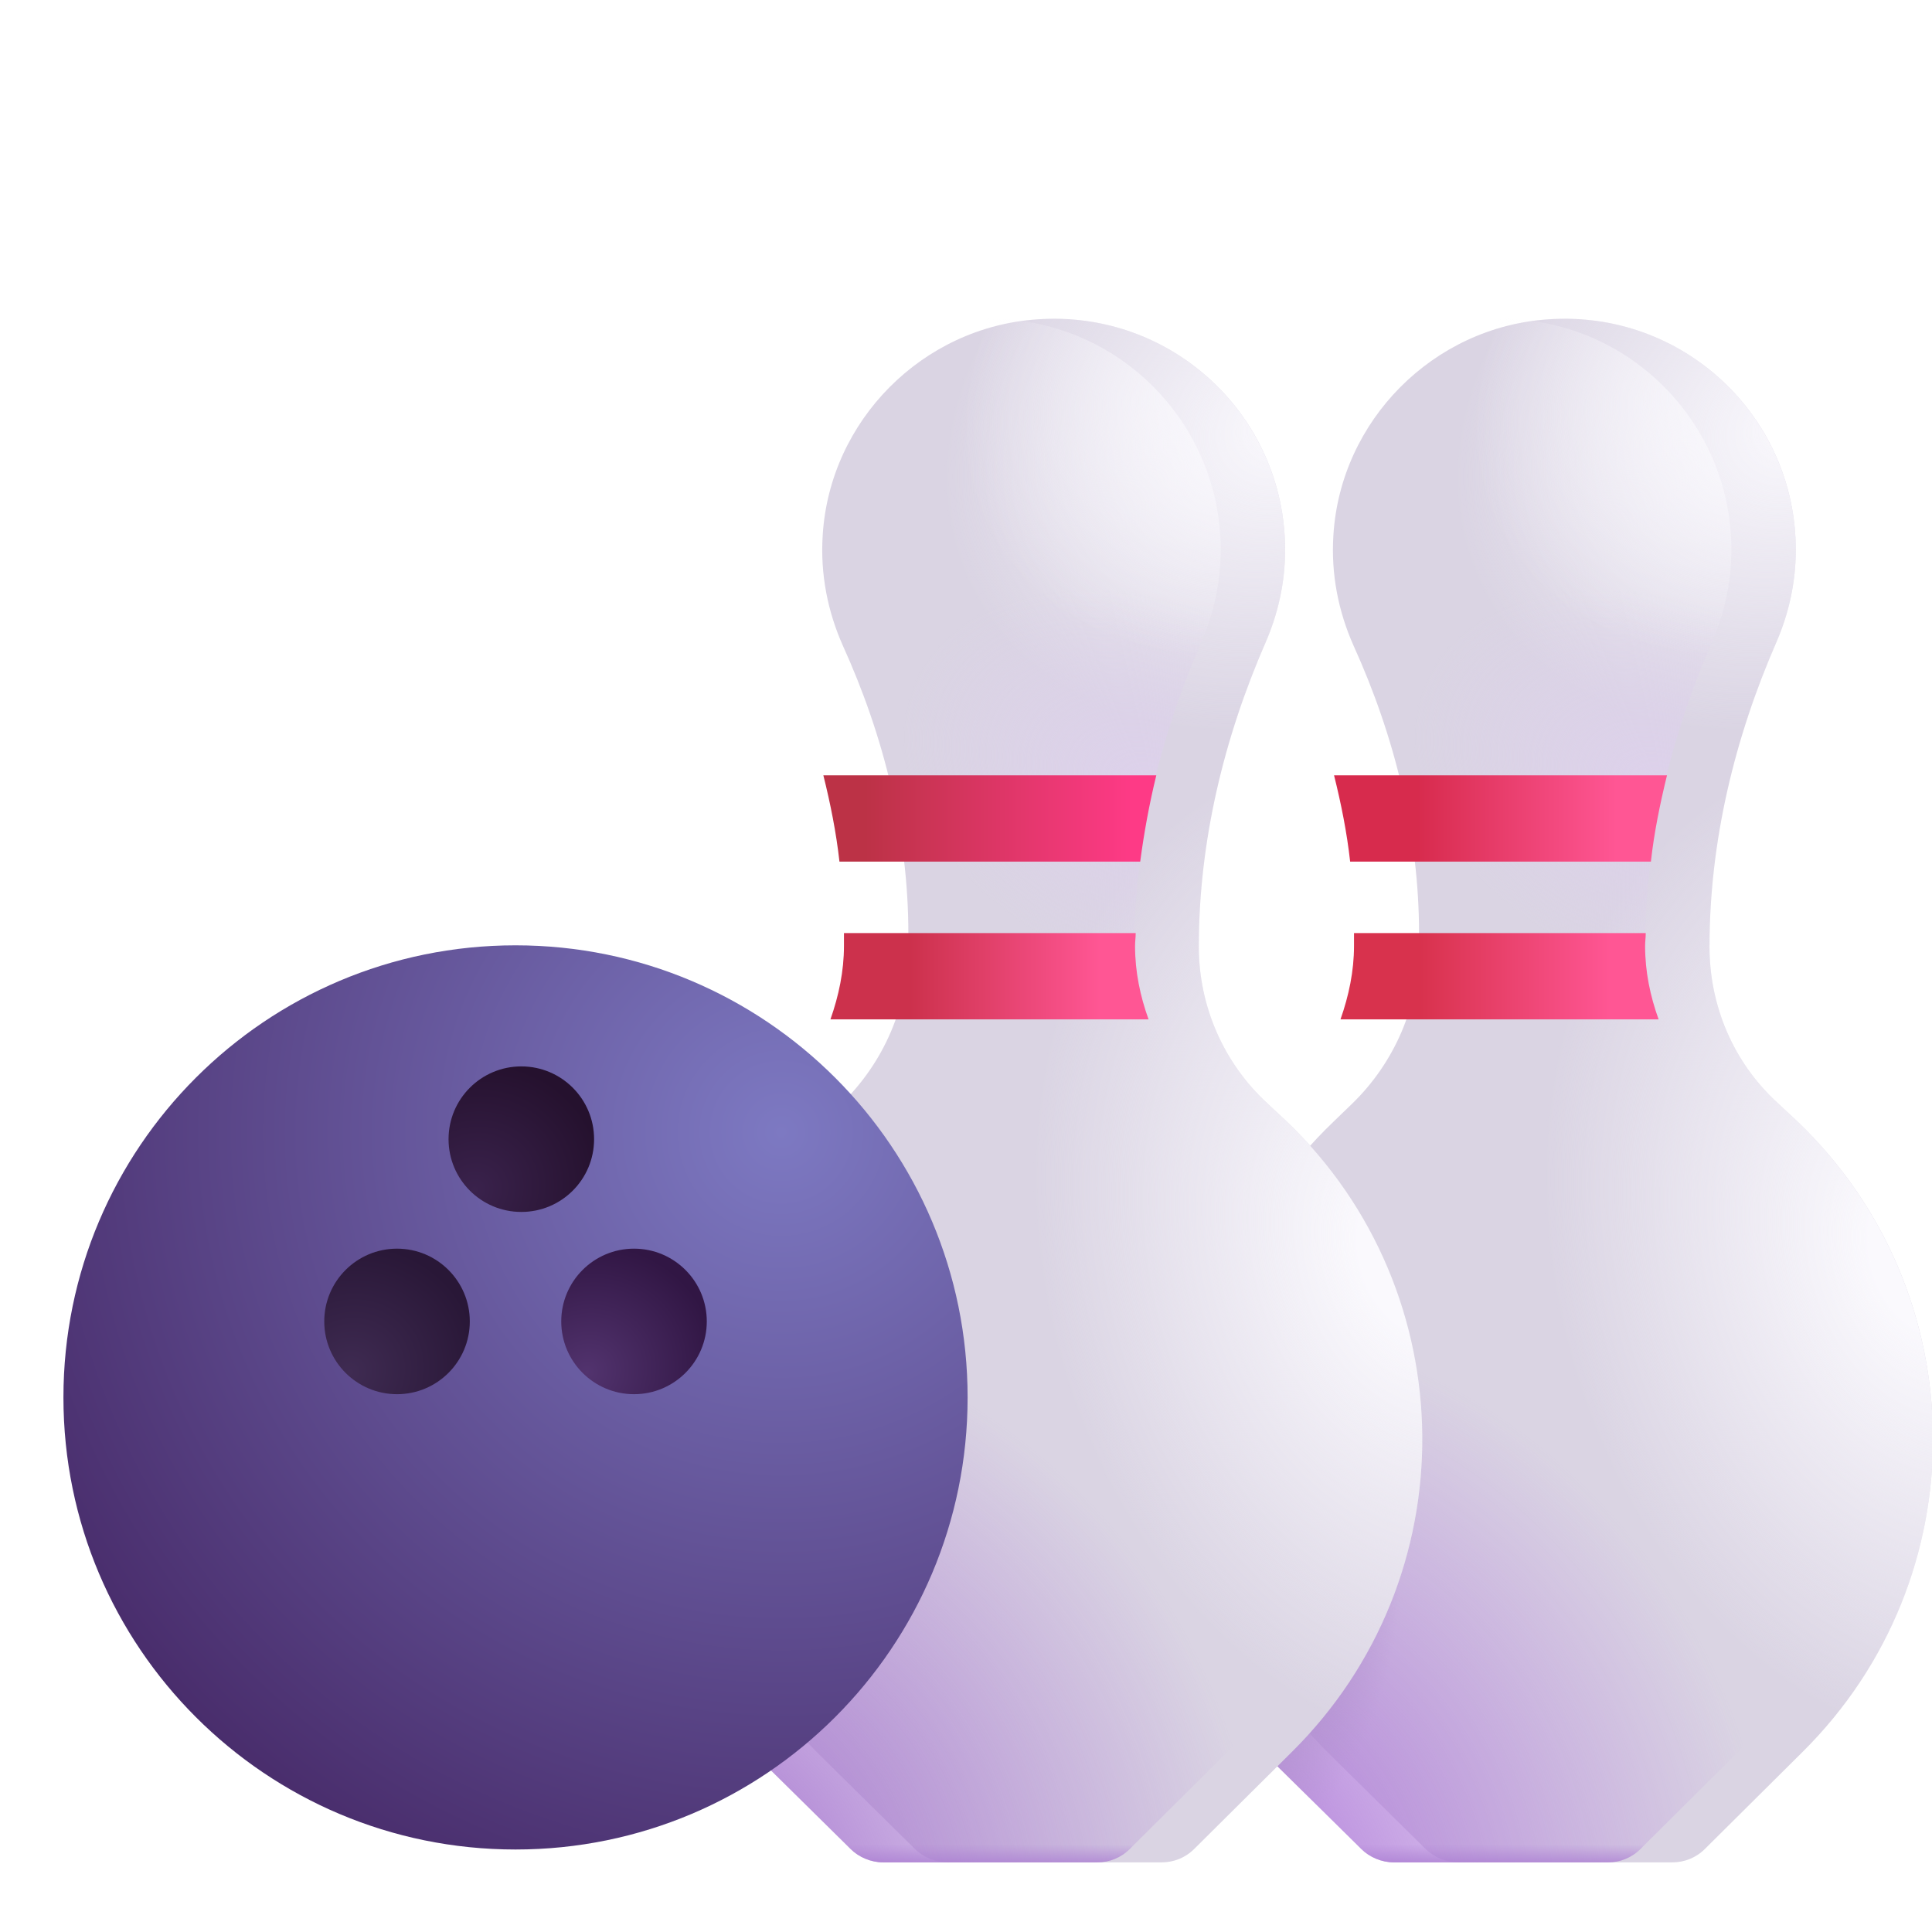 <svg viewBox="1 1 30 30" xmlns="http://www.w3.org/2000/svg">
<g filter="url(#filter0_i_18_2431)">
<path d="M26.545 15.699C26.545 14.069 26.935 12.459 27.585 10.969C27.775 10.529 27.885 10.049 27.885 9.539C27.885 7.469 26.135 5.809 24.035 5.959C22.255 6.079 20.815 7.529 20.705 9.309C20.665 9.919 20.785 10.499 21.015 11.019C21.655 12.429 22.035 13.949 22.035 15.499V15.699C22.035 16.619 21.655 17.499 20.995 18.139L20.705 18.419C17.925 21.079 17.895 25.509 20.625 28.219L22.135 29.709C22.265 29.839 22.455 29.919 22.645 29.919H25.965C26.155 29.919 26.335 29.849 26.475 29.709L27.985 28.209C30.725 25.499 30.685 21.069 27.905 18.409L27.605 18.129C26.915 17.499 26.545 16.619 26.545 15.699Z" fill="#DAD4E3"/>
<path d="M26.545 15.699C26.545 14.069 26.935 12.459 27.585 10.969C27.775 10.529 27.885 10.049 27.885 9.539C27.885 7.469 26.135 5.809 24.035 5.959C22.255 6.079 20.815 7.529 20.705 9.309C20.665 9.919 20.785 10.499 21.015 11.019C21.655 12.429 22.035 13.949 22.035 15.499V15.699C22.035 16.619 21.655 17.499 20.995 18.139L20.705 18.419C17.925 21.079 17.895 25.509 20.625 28.219L22.135 29.709C22.265 29.839 22.455 29.919 22.645 29.919H25.965C26.155 29.919 26.335 29.849 26.475 29.709L27.985 28.209C30.725 25.499 30.685 21.069 27.905 18.409L27.605 18.129C26.915 17.499 26.545 16.619 26.545 15.699Z" fill="url(#paint0_radial_18_2431)"/>
<path d="M26.545 15.699C26.545 14.069 26.935 12.459 27.585 10.969C27.775 10.529 27.885 10.049 27.885 9.539C27.885 7.469 26.135 5.809 24.035 5.959C22.255 6.079 20.815 7.529 20.705 9.309C20.665 9.919 20.785 10.499 21.015 11.019C21.655 12.429 22.035 13.949 22.035 15.499V15.699C22.035 16.619 21.655 17.499 20.995 18.139L20.705 18.419C17.925 21.079 17.895 25.509 20.625 28.219L22.135 29.709C22.265 29.839 22.455 29.919 22.645 29.919H25.965C26.155 29.919 26.335 29.849 26.475 29.709L27.985 28.209C30.725 25.499 30.685 21.069 27.905 18.409L27.605 18.129C26.915 17.499 26.545 16.619 26.545 15.699Z" fill="url(#paint1_radial_18_2431)"/>
</g>
<path d="M26.545 15.699C26.545 14.069 26.935 12.459 27.585 10.969C27.775 10.529 27.885 10.049 27.885 9.539C27.885 7.469 26.135 5.809 24.035 5.959C22.255 6.079 20.815 7.529 20.705 9.309C20.665 9.919 20.785 10.499 21.015 11.019C21.655 12.429 22.035 13.949 22.035 15.499V15.699C22.035 16.619 21.655 17.499 20.995 18.139L20.705 18.419C17.925 21.079 17.895 25.509 20.625 28.219L22.135 29.709C22.265 29.839 22.455 29.919 22.645 29.919H25.965C26.155 29.919 26.335 29.849 26.475 29.709L27.985 28.209C30.725 25.499 30.685 21.069 27.905 18.409L27.605 18.129C26.915 17.499 26.545 16.619 26.545 15.699Z" fill="url(#paint2_radial_18_2431)"/>
<path d="M26.545 15.699C26.545 14.069 26.935 12.459 27.585 10.969C27.775 10.529 27.885 10.049 27.885 9.539C27.885 7.469 26.135 5.809 24.035 5.959C22.255 6.079 20.815 7.529 20.705 9.309C20.665 9.919 20.785 10.499 21.015 11.019C21.655 12.429 22.035 13.949 22.035 15.499V15.699C22.035 16.619 21.655 17.499 20.995 18.139L20.705 18.419C17.925 21.079 17.895 25.509 20.625 28.219L22.135 29.709C22.265 29.839 22.455 29.919 22.645 29.919H25.965C26.155 29.919 26.335 29.849 26.475 29.709L27.985 28.209C30.725 25.499 30.685 21.069 27.905 18.409L27.605 18.129C26.915 17.499 26.545 16.619 26.545 15.699Z" fill="url(#paint3_linear_18_2431)"/>
<path d="M26.545 15.699C26.545 14.069 26.935 12.459 27.585 10.969C27.775 10.529 27.885 10.049 27.885 9.539C27.885 7.469 26.135 5.809 24.035 5.959C22.255 6.079 20.815 7.529 20.705 9.309C20.665 9.919 20.785 10.499 21.015 11.019C21.655 12.429 22.035 13.949 22.035 15.499V15.699C22.035 16.619 21.655 17.499 20.995 18.139L20.705 18.419C17.925 21.079 17.895 25.509 20.625 28.219L22.135 29.709C22.265 29.839 22.455 29.919 22.645 29.919H25.965C26.155 29.919 26.335 29.849 26.475 29.709L27.985 28.209C30.725 25.499 30.685 21.069 27.905 18.409L27.605 18.129C26.915 17.499 26.545 16.619 26.545 15.699Z" fill="url(#paint4_radial_18_2431)"/>
<path d="M26.545 15.699C26.545 14.069 26.935 12.459 27.585 10.969C27.775 10.529 27.885 10.049 27.885 9.539C27.885 7.469 26.135 5.809 24.035 5.959C22.255 6.079 20.815 7.529 20.705 9.309C20.665 9.919 20.785 10.499 21.015 11.019C21.655 12.429 22.035 13.949 22.035 15.499V15.699C22.035 16.619 21.655 17.499 20.995 18.139L20.705 18.419C17.925 21.079 17.895 25.509 20.625 28.219L22.135 29.709C22.265 29.839 22.455 29.919 22.645 29.919H25.965C26.155 29.919 26.335 29.849 26.475 29.709L27.985 28.209C30.725 25.499 30.685 21.069 27.905 18.409L27.605 18.129C26.915 17.499 26.545 16.619 26.545 15.699Z" fill="url(#paint5_radial_18_2431)"/>
<path d="M26.545 15.699C26.545 14.069 26.935 12.459 27.585 10.969C27.775 10.529 27.885 10.049 27.885 9.539C27.885 7.469 26.135 5.809 24.035 5.959C22.255 6.079 20.815 7.529 20.705 9.309C20.665 9.919 20.785 10.499 21.015 11.019C21.655 12.429 22.035 13.949 22.035 15.499V15.699C22.035 16.619 21.655 17.499 20.995 18.139L20.705 18.419C17.925 21.079 17.895 25.509 20.625 28.219L22.135 29.709C22.265 29.839 22.455 29.919 22.645 29.919H25.965C26.155 29.919 26.335 29.849 26.475 29.709L27.985 28.209C30.725 25.499 30.685 21.069 27.905 18.409L27.605 18.129C26.915 17.499 26.545 16.619 26.545 15.699Z" fill="url(#paint6_radial_18_2431)"/>
<path d="M26.885 13.039H21.715C21.825 13.479 21.915 13.929 21.965 14.379H26.635C26.685 13.929 26.775 13.489 26.885 13.039Z" fill="url(#paint7_linear_18_2431)"/>
<path d="M26.755 16.829C26.625 16.469 26.545 16.089 26.545 15.689C26.545 15.619 26.555 15.559 26.555 15.489H22.025V15.689C22.025 16.079 21.945 16.459 21.815 16.829H26.755Z" fill="url(#paint8_linear_18_2431)"/>
<g filter="url(#filter1_i_18_2431)">
<path d="M18.615 15.699C18.615 14.069 19.005 12.459 19.655 10.969C19.845 10.529 19.955 10.049 19.955 9.539C19.955 7.469 18.205 5.809 16.105 5.959C14.325 6.079 12.885 7.529 12.775 9.309C12.735 9.919 12.855 10.499 13.085 11.019C13.725 12.429 14.105 13.949 14.105 15.499V15.699C14.105 16.619 13.725 17.499 13.065 18.139L12.775 18.419C9.995 21.079 9.965 25.509 12.695 28.219L14.205 29.709C14.335 29.839 14.525 29.919 14.715 29.919H18.035C18.225 29.919 18.405 29.849 18.545 29.709L20.055 28.209C22.795 25.499 22.755 21.069 19.975 18.409L19.675 18.129C18.995 17.499 18.615 16.619 18.615 15.699Z" fill="#DAD4E3"/>
<path d="M18.615 15.699C18.615 14.069 19.005 12.459 19.655 10.969C19.845 10.529 19.955 10.049 19.955 9.539C19.955 7.469 18.205 5.809 16.105 5.959C14.325 6.079 12.885 7.529 12.775 9.309C12.735 9.919 12.855 10.499 13.085 11.019C13.725 12.429 14.105 13.949 14.105 15.499V15.699C14.105 16.619 13.725 17.499 13.065 18.139L12.775 18.419C9.995 21.079 9.965 25.509 12.695 28.219L14.205 29.709C14.335 29.839 14.525 29.919 14.715 29.919H18.035C18.225 29.919 18.405 29.849 18.545 29.709L20.055 28.209C22.795 25.499 22.755 21.069 19.975 18.409L19.675 18.129C18.995 17.499 18.615 16.619 18.615 15.699Z" fill="url(#paint9_radial_18_2431)"/>
<path d="M18.615 15.699C18.615 14.069 19.005 12.459 19.655 10.969C19.845 10.529 19.955 10.049 19.955 9.539C19.955 7.469 18.205 5.809 16.105 5.959C14.325 6.079 12.885 7.529 12.775 9.309C12.735 9.919 12.855 10.499 13.085 11.019C13.725 12.429 14.105 13.949 14.105 15.499V15.699C14.105 16.619 13.725 17.499 13.065 18.139L12.775 18.419C9.995 21.079 9.965 25.509 12.695 28.219L14.205 29.709C14.335 29.839 14.525 29.919 14.715 29.919H18.035C18.225 29.919 18.405 29.849 18.545 29.709L20.055 28.209C22.795 25.499 22.755 21.069 19.975 18.409L19.675 18.129C18.995 17.499 18.615 16.619 18.615 15.699Z" fill="url(#paint10_radial_18_2431)"/>
</g>
<path d="M18.615 15.699C18.615 14.069 19.005 12.459 19.655 10.969C19.845 10.529 19.955 10.049 19.955 9.539C19.955 7.469 18.205 5.809 16.105 5.959C14.325 6.079 12.885 7.529 12.775 9.309C12.735 9.919 12.855 10.499 13.085 11.019C13.725 12.429 14.105 13.949 14.105 15.499V15.699C14.105 16.619 13.725 17.499 13.065 18.139L12.775 18.419C9.995 21.079 9.965 25.509 12.695 28.219L14.205 29.709C14.335 29.839 14.525 29.919 14.715 29.919H18.035C18.225 29.919 18.405 29.849 18.545 29.709L20.055 28.209C22.795 25.499 22.755 21.069 19.975 18.409L19.675 18.129C18.995 17.499 18.615 16.619 18.615 15.699Z" fill="url(#paint11_radial_18_2431)"/>
<path d="M18.615 15.699C18.615 14.069 19.005 12.459 19.655 10.969C19.845 10.529 19.955 10.049 19.955 9.539C19.955 7.469 18.205 5.809 16.105 5.959C14.325 6.079 12.885 7.529 12.775 9.309C12.735 9.919 12.855 10.499 13.085 11.019C13.725 12.429 14.105 13.949 14.105 15.499V15.699C14.105 16.619 13.725 17.499 13.065 18.139L12.775 18.419C9.995 21.079 9.965 25.509 12.695 28.219L14.205 29.709C14.335 29.839 14.525 29.919 14.715 29.919H18.035C18.225 29.919 18.405 29.849 18.545 29.709L20.055 28.209C22.795 25.499 22.755 21.069 19.975 18.409L19.675 18.129C18.995 17.499 18.615 16.619 18.615 15.699Z" fill="url(#paint12_linear_18_2431)"/>
<path d="M18.615 15.699C18.615 14.069 19.005 12.459 19.655 10.969C19.845 10.529 19.955 10.049 19.955 9.539C19.955 7.469 18.205 5.809 16.105 5.959C14.325 6.079 12.885 7.529 12.775 9.309C12.735 9.919 12.855 10.499 13.085 11.019C13.725 12.429 14.105 13.949 14.105 15.499V15.699C14.105 16.619 13.725 17.499 13.065 18.139L12.775 18.419C9.995 21.079 9.965 25.509 12.695 28.219L14.205 29.709C14.335 29.839 14.525 29.919 14.715 29.919H18.035C18.225 29.919 18.405 29.849 18.545 29.709L20.055 28.209C22.795 25.499 22.755 21.069 19.975 18.409L19.675 18.129C18.995 17.499 18.615 16.619 18.615 15.699Z" fill="url(#paint13_radial_18_2431)"/>
<path d="M18.615 15.699C18.615 14.069 19.005 12.459 19.655 10.969C19.845 10.529 19.955 10.049 19.955 9.539C19.955 7.469 18.205 5.809 16.105 5.959C14.325 6.079 12.885 7.529 12.775 9.309C12.735 9.919 12.855 10.499 13.085 11.019C13.725 12.429 14.105 13.949 14.105 15.499V15.699C14.105 16.619 13.725 17.499 13.065 18.139L12.775 18.419C9.995 21.079 9.965 25.509 12.695 28.219L14.205 29.709C14.335 29.839 14.525 29.919 14.715 29.919H18.035C18.225 29.919 18.405 29.849 18.545 29.709L20.055 28.209C22.795 25.499 22.755 21.069 19.975 18.409L19.675 18.129C18.995 17.499 18.615 16.619 18.615 15.699Z" fill="url(#paint14_radial_18_2431)"/>
<path d="M18.955 13.039H13.785C13.895 13.479 13.985 13.929 14.035 14.379H18.705C18.765 13.929 18.845 13.489 18.955 13.039Z" fill="url(#paint15_linear_18_2431)"/>
<path d="M18.835 16.829C18.705 16.469 18.625 16.089 18.625 15.689C18.625 15.619 18.635 15.559 18.635 15.489H14.105V15.689C14.105 16.079 14.025 16.459 13.895 16.829H18.835Z" fill="url(#paint16_linear_18_2431)"/>
<g filter="url(#filter2_ii_18_2431)">
<path d="M9.005 29.969C12.882 29.969 16.025 26.826 16.025 22.949C16.025 19.072 12.882 15.929 9.005 15.929C5.128 15.929 1.985 19.072 1.985 22.949C1.985 26.826 5.128 29.969 9.005 29.969Z" fill="url(#paint17_radial_18_2431)"/>
</g>
<path d="M7.165 22.649C7.789 22.649 8.295 22.143 8.295 21.519C8.295 20.895 7.789 20.389 7.165 20.389C6.541 20.389 6.035 20.895 6.035 21.519C6.035 22.143 6.541 22.649 7.165 22.649Z" fill="url(#paint18_radial_18_2431)"/>
<path d="M10.845 22.649C11.469 22.649 11.975 22.143 11.975 21.519C11.975 20.895 11.469 20.389 10.845 20.389C10.221 20.389 9.715 20.895 9.715 21.519C9.715 22.143 10.221 22.649 10.845 22.649Z" fill="url(#paint19_radial_18_2431)"/>
<path d="M9.095 19.819C9.719 19.819 10.225 19.314 10.225 18.689C10.225 18.065 9.719 17.559 9.095 17.559C8.471 17.559 7.965 18.065 7.965 18.689C7.965 19.314 8.471 19.819 9.095 19.819Z" fill="url(#paint20_radial_18_2431)"/>
<defs>
<filter id="filter0_i_18_2431" x="18.598" y="5.95" width="12.417" height="23.969" filterUnits="userSpaceOnUse" color-interpolation-filters="sRGB">
<feFlood flood-opacity="0" result="BackgroundImageFix"/>
<feBlend mode="normal" in="SourceGraphic" in2="BackgroundImageFix" result="shape"/>
<feColorMatrix in="SourceAlpha" type="matrix" values="0 0 0 0 0 0 0 0 0 0 0 0 0 0 0 0 0 0 127 0" result="hardAlpha"/>
<feOffset dx="1"/>
<feGaussianBlur stdDeviation="1"/>
<feComposite in2="hardAlpha" operator="arithmetic" k2="-1" k3="1"/>
<feColorMatrix type="matrix" values="0 0 0 0 0.69 0 0 0 0 0.686 0 0 0 0 0.698 0 0 0 1 0"/>
<feBlend mode="normal" in2="shape" result="effect1_innerShadow_18_2431"/>
</filter>
<filter id="filter1_i_18_2431" x="10.668" y="5.95" width="12.417" height="23.969" filterUnits="userSpaceOnUse" color-interpolation-filters="sRGB">
<feFlood flood-opacity="0" result="BackgroundImageFix"/>
<feBlend mode="normal" in="SourceGraphic" in2="BackgroundImageFix" result="shape"/>
<feColorMatrix in="SourceAlpha" type="matrix" values="0 0 0 0 0 0 0 0 0 0 0 0 0 0 0 0 0 0 127 0" result="hardAlpha"/>
<feOffset dx="1"/>
<feGaussianBlur stdDeviation="1"/>
<feComposite in2="hardAlpha" operator="arithmetic" k2="-1" k3="1"/>
<feColorMatrix type="matrix" values="0 0 0 0 0.69 0 0 0 0 0.686 0 0 0 0 0.698 0 0 0 1 0"/>
<feBlend mode="normal" in2="shape" result="effect1_innerShadow_18_2431"/>
</filter>
<filter id="filter2_ii_18_2431" x="1.735" y="15.679" width="14.54" height="14.29" filterUnits="userSpaceOnUse" color-interpolation-filters="sRGB">
<feFlood flood-opacity="0" result="BackgroundImageFix"/>
<feBlend mode="normal" in="SourceGraphic" in2="BackgroundImageFix" result="shape"/>
<feColorMatrix in="SourceAlpha" type="matrix" values="0 0 0 0 0 0 0 0 0 0 0 0 0 0 0 0 0 0 127 0" result="hardAlpha"/>
<feOffset dx="-0.25"/>
<feGaussianBlur stdDeviation="0.5"/>
<feComposite in2="hardAlpha" operator="arithmetic" k2="-1" k3="1"/>
<feColorMatrix type="matrix" values="0 0 0 0 0.537 0 0 0 0 0.522 0 0 0 0 0.78 0 0 0 1 0"/>
<feBlend mode="normal" in2="shape" result="effect1_innerShadow_18_2431"/>
<feColorMatrix in="SourceAlpha" type="matrix" values="0 0 0 0 0 0 0 0 0 0 0 0 0 0 0 0 0 0 127 0" result="hardAlpha"/>
<feOffset dx="0.25" dy="-0.25"/>
<feGaussianBlur stdDeviation="0.25"/>
<feComposite in2="hardAlpha" operator="arithmetic" k2="-1" k3="1"/>
<feColorMatrix type="matrix" values="0 0 0 0 0.376 0 0 0 0 0.216 0 0 0 0 0.522 0 0 0 1 0"/>
<feBlend mode="normal" in2="effect1_innerShadow_18_2431" result="effect2_innerShadow_18_2431"/>
</filter>
<radialGradient id="paint0_radial_18_2431" cx="0" cy="0" r="1" gradientUnits="userSpaceOnUse" gradientTransform="translate(27.872 7.594) rotate(151.02) scale(5.521 4.503)">
<stop stop-color="#FAF9FD"/>
<stop offset="1" stop-color="#FAF9FD" stop-opacity="0"/>
</radialGradient>
<radialGradient id="paint1_radial_18_2431" cx="0" cy="0" r="1" gradientUnits="userSpaceOnUse" gradientTransform="translate(30.015 20.448) rotate(165.408) scale(5.899 7.956)">
<stop offset="0.162" stop-color="#FAF9FD"/>
<stop offset="1" stop-color="#FAF9FD" stop-opacity="0"/>
</radialGradient>
<radialGradient id="paint2_radial_18_2431" cx="0" cy="0" r="1" gradientUnits="userSpaceOnUse" gradientTransform="translate(19.152 30.727) rotate(-27.646) scale(9.229 9.407)">
<stop offset="0.135" stop-color="#B07ED9"/>
<stop offset="1" stop-color="#B07ED9" stop-opacity="0"/>
</radialGradient>
<linearGradient id="paint3_linear_18_2431" x1="24.804" y1="30.035" x2="24.804" y2="29.634" gradientUnits="userSpaceOnUse">
<stop stop-color="#AA7DD2"/>
<stop offset="1" stop-color="#AA7DD2" stop-opacity="0"/>
</linearGradient>
<radialGradient id="paint4_radial_18_2431" cx="0" cy="0" r="1" gradientUnits="userSpaceOnUse" gradientTransform="translate(26.808 13.209) rotate(-156.132) scale(4.009 2.845)">
<stop stop-color="#DDD1EB"/>
<stop offset="1" stop-color="#DDD1EB" stop-opacity="0"/>
</radialGradient>
<radialGradient id="paint5_radial_18_2431" cx="0" cy="0" r="1" gradientUnits="userSpaceOnUse" gradientTransform="translate(19.623 26.169) rotate(13.393) scale(3.03 4.501)">
<stop offset="0.491" stop-color="#B192CD"/>
<stop offset="1" stop-color="#B192CD" stop-opacity="0"/>
</radialGradient>
<radialGradient id="paint6_radial_18_2431" cx="0" cy="0" r="1" gradientUnits="userSpaceOnUse" gradientTransform="translate(28.676 6.872) rotate(150.661) scale(5.013 4.088)">
<stop stop-color="#FAF9FD"/>
<stop offset="1" stop-color="#FAF9FD" stop-opacity="0"/>
</radialGradient>
<linearGradient id="paint7_linear_18_2431" x1="23.01" y1="14.379" x2="26.095" y2="14.379" gradientUnits="userSpaceOnUse">
<stop stop-color="#D72B4D"/>
<stop offset="1" stop-color="#FF5694"/>
</linearGradient>
<linearGradient id="paint8_linear_18_2431" x1="23.052" y1="16.829" x2="26" y2="16.829" gradientUnits="userSpaceOnUse">
<stop stop-color="#D8324D"/>
<stop offset="1" stop-color="#FF5694"/>
</linearGradient>
<radialGradient id="paint9_radial_18_2431" cx="0" cy="0" r="1" gradientUnits="userSpaceOnUse" gradientTransform="translate(19.942 7.594) rotate(151.02) scale(5.521 4.503)">
<stop stop-color="#FAF9FD"/>
<stop offset="1" stop-color="#FAF9FD" stop-opacity="0"/>
</radialGradient>
<radialGradient id="paint10_radial_18_2431" cx="0" cy="0" r="1" gradientUnits="userSpaceOnUse" gradientTransform="translate(22.085 20.448) rotate(165.408) scale(5.899 7.956)">
<stop offset="0.162" stop-color="#FAF9FD"/>
<stop offset="1" stop-color="#FAF9FD" stop-opacity="0"/>
</radialGradient>
<radialGradient id="paint11_radial_18_2431" cx="0" cy="0" r="1" gradientUnits="userSpaceOnUse" gradientTransform="translate(11.222 30.727) rotate(-27.646) scale(9.229 9.407)">
<stop offset="0.135" stop-color="#A87AD0"/>
<stop offset="1" stop-color="#A87AD0" stop-opacity="0"/>
</radialGradient>
<linearGradient id="paint12_linear_18_2431" x1="16.874" y1="30.035" x2="16.874" y2="29.634" gradientUnits="userSpaceOnUse">
<stop stop-color="#AA7DD2"/>
<stop offset="1" stop-color="#AA7DD2" stop-opacity="0"/>
</linearGradient>
<radialGradient id="paint13_radial_18_2431" cx="0" cy="0" r="1" gradientUnits="userSpaceOnUse" gradientTransform="translate(18.878 13.209) rotate(-156.132) scale(4.009 2.845)">
<stop stop-color="#DDD1EB"/>
<stop offset="1" stop-color="#DDD1EB" stop-opacity="0"/>
</radialGradient>
<radialGradient id="paint14_radial_18_2431" cx="0" cy="0" r="1" gradientUnits="userSpaceOnUse" gradientTransform="translate(20.746 6.872) rotate(150.661) scale(5.013 4.088)">
<stop stop-color="#FAF9FD"/>
<stop offset="1" stop-color="#FAF9FD" stop-opacity="0"/>
</radialGradient>
<linearGradient id="paint15_linear_18_2431" x1="14.431" y1="13.709" x2="18.571" y2="13.709" gradientUnits="userSpaceOnUse">
<stop stop-color="#BC3246"/>
<stop offset="1" stop-color="#FE3A86"/>
</linearGradient>
<linearGradient id="paint16_linear_18_2431" x1="15.133" y1="16.829" x2="18.08" y2="16.829" gradientUnits="userSpaceOnUse">
<stop stop-color="#CC314C"/>
<stop offset="1" stop-color="#FF5694"/>
</linearGradient>
<radialGradient id="paint17_radial_18_2431" cx="0" cy="0" r="1" gradientUnits="userSpaceOnUse" gradientTransform="translate(13.098 18.801) rotate(129.245) scale(12.867)">
<stop stop-color="#7D79C2"/>
<stop offset="1" stop-color="#492D6C"/>
</radialGradient>
<radialGradient id="paint18_radial_18_2431" cx="0" cy="0" r="1" gradientUnits="userSpaceOnUse" gradientTransform="translate(6.436 22.308) rotate(-39.428) scale(2.05 1.924)">
<stop stop-color="#3F2B52"/>
<stop offset="1" stop-color="#291737"/>
</radialGradient>
<radialGradient id="paint19_radial_18_2431" cx="0" cy="0" r="1" gradientUnits="userSpaceOnUse" gradientTransform="translate(10.116 22.308) rotate(-39.428) scale(2.05 1.924)">
<stop stop-color="#52336E"/>
<stop offset="1" stop-color="#311644"/>
</radialGradient>
<radialGradient id="paint20_radial_18_2431" cx="0" cy="0" r="1" gradientUnits="userSpaceOnUse" gradientTransform="translate(8.366 19.478) rotate(-39.428) scale(2.05 1.924)">
<stop stop-color="#3A224C"/>
<stop offset="1" stop-color="#25112E"/>
</radialGradient>
</defs>
</svg>
